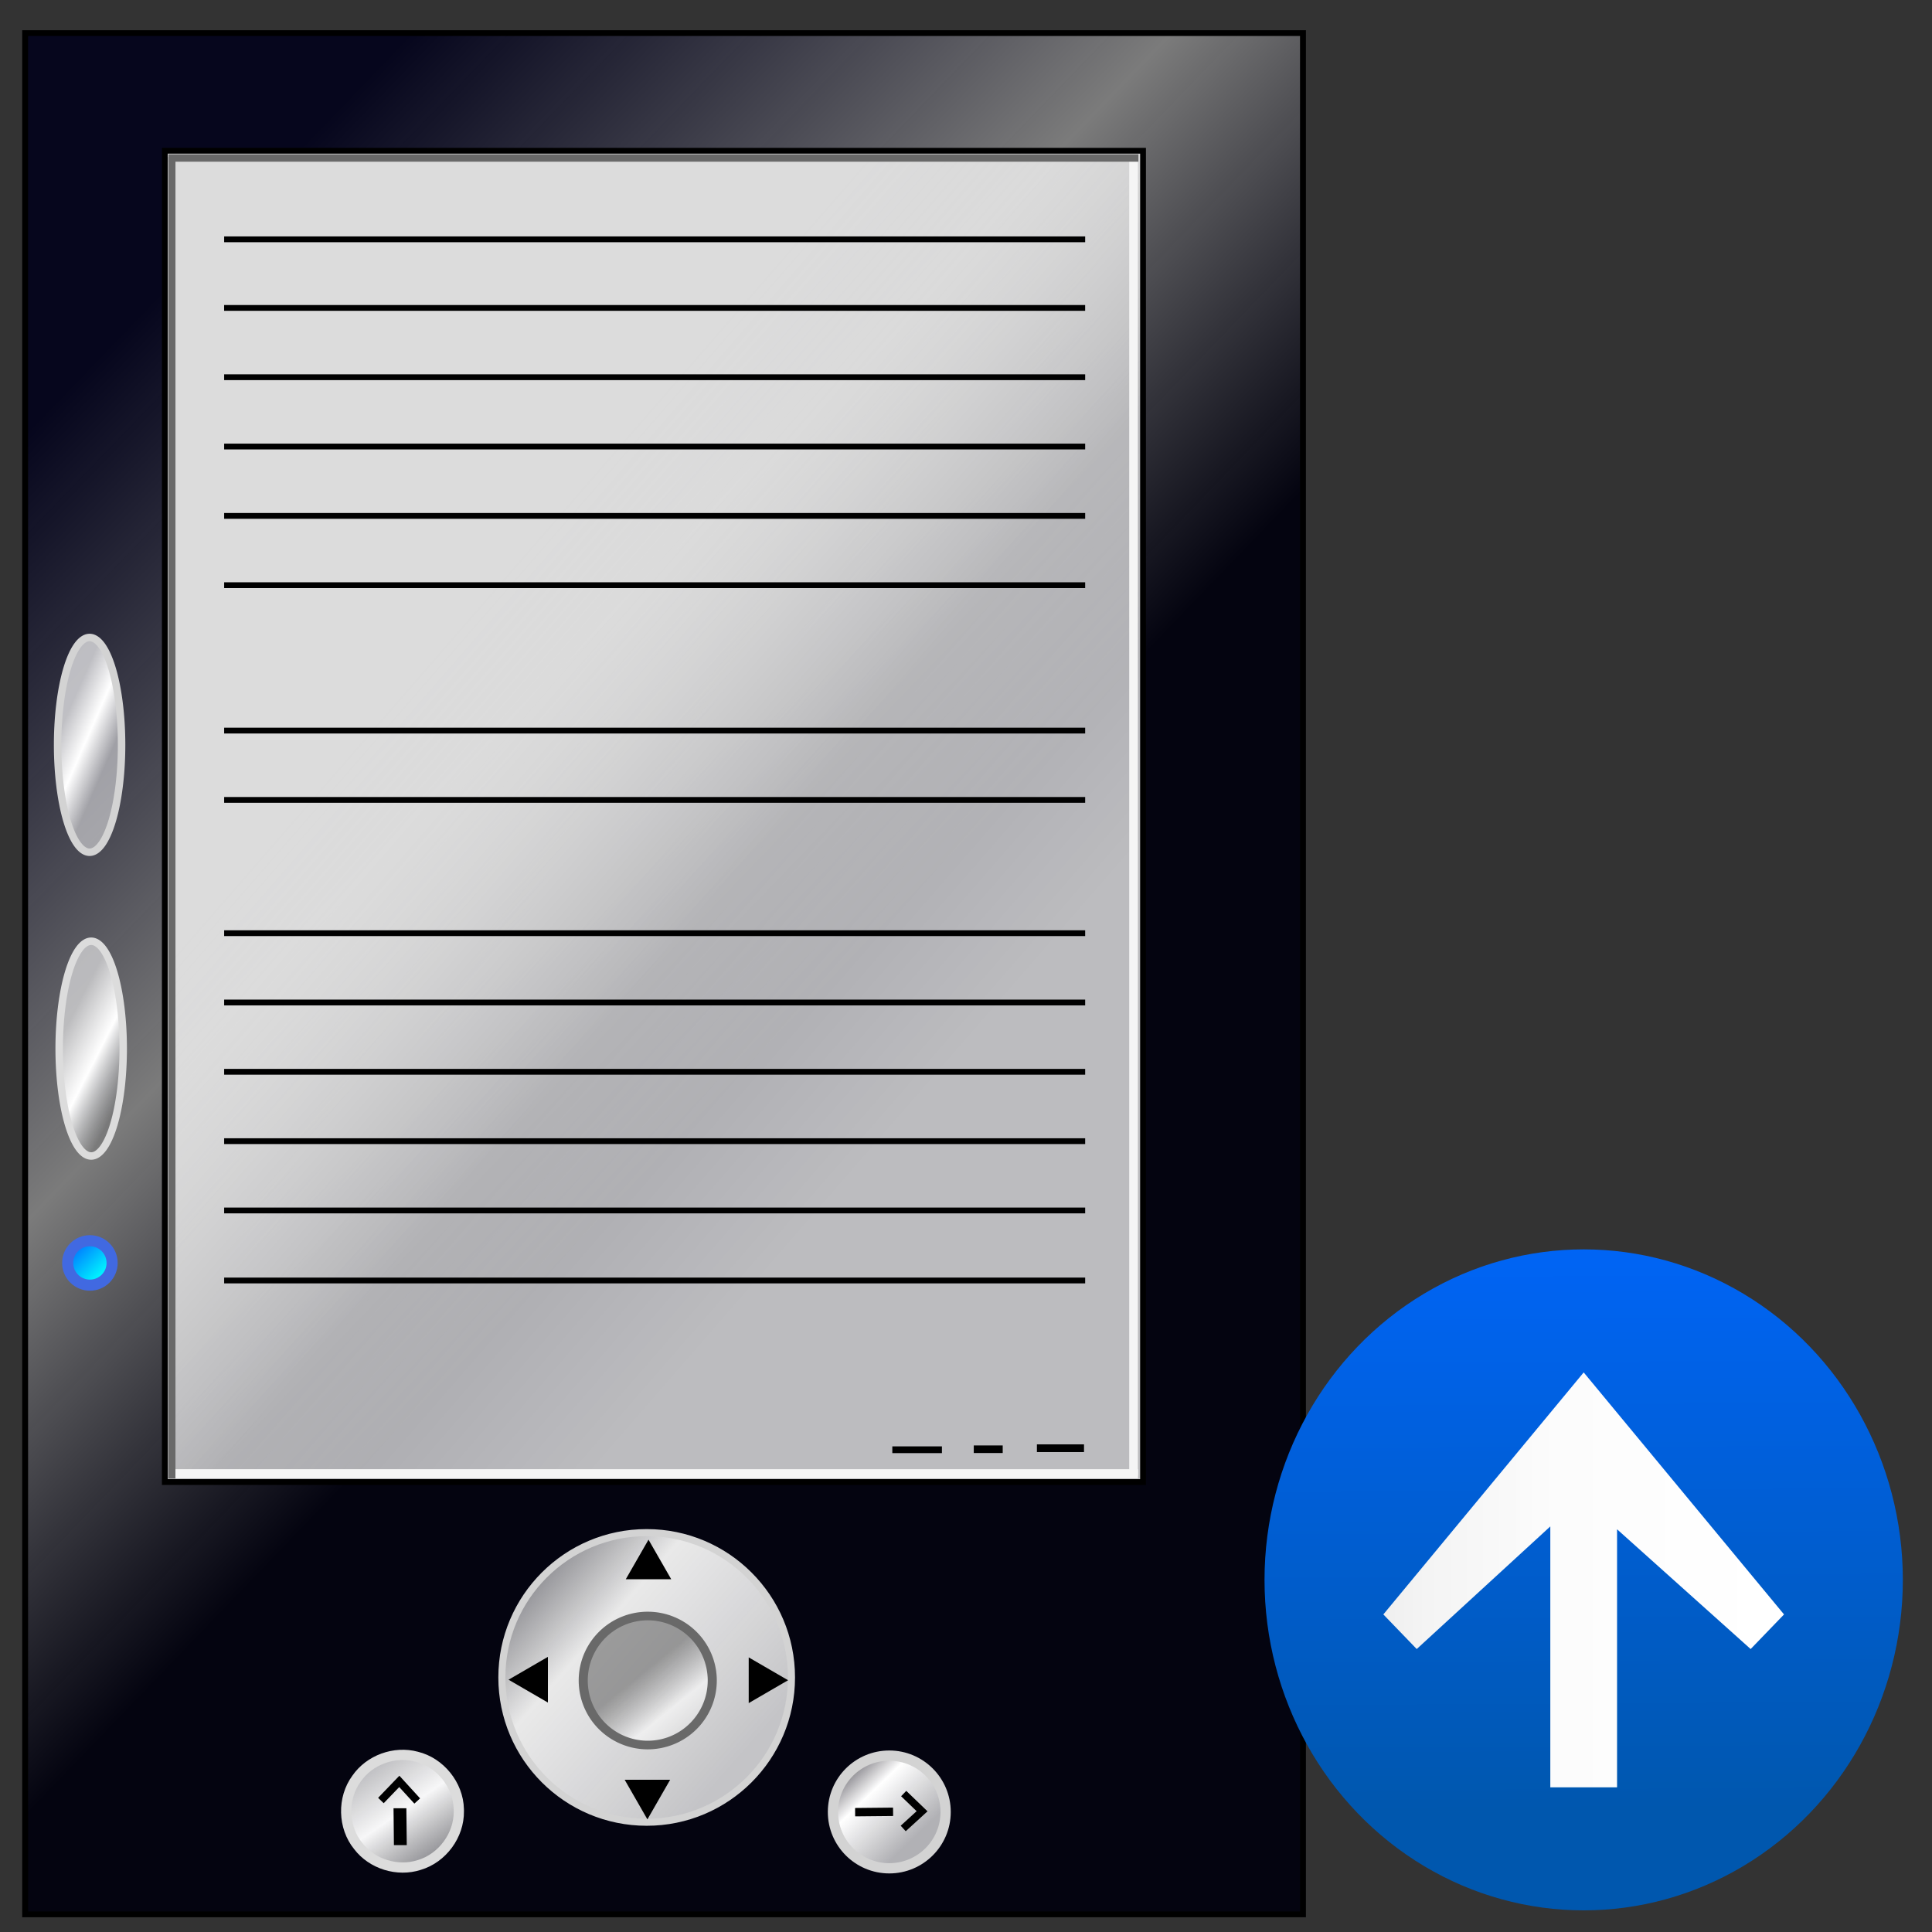 <?xml version="1.0" encoding="UTF-8" standalone="no"?>
<!-- Created with Inkscape (http://www.inkscape.org/) -->
<svg
   xmlns:dc="http://purl.org/dc/elements/1.1/"
   xmlns:cc="http://web.resource.org/cc/"
   xmlns:rdf="http://www.w3.org/1999/02/22-rdf-syntax-ns#"
   xmlns:svg="http://www.w3.org/2000/svg"
   xmlns="http://www.w3.org/2000/svg"
   xmlns:xlink="http://www.w3.org/1999/xlink"
   xmlns:sodipodi="http://sodipodi.sourceforge.net/DTD/sodipodi-0.dtd"
   xmlns:inkscape="http://www.inkscape.org/namespaces/inkscape"
   width="256"
   height="256"
   id="svg3128"
   sodipodi:version="0.32"
   inkscape:version="0.45.1"
   version="1.0"
   sodipodi:docname="sync.svg"
   inkscape:output_extension="org.inkscape.output.svg.inkscape"
   sodipodi:docbase="/home/kovid/work/calibre/src/calibre/gui2/images">
  <rect width="100%" height="100%" fill="#333333" stroke="none"/>
  <defs
     id="defs3130">
    <linearGradient
       id="linearGradient2406">
      <stop
         offset="0"
         style="stop-color:#ffffff;stop-opacity:0;"
         id="stop2408" />
      <stop
         offset="0.5"
         style="stop-color:#ffffff;stop-opacity:0.577;"
         id="stop2563" />
      <stop
         offset="1"
         style="stop-color:#4d4d4d;stop-opacity:0.495;"
         id="stop2410" />
    </linearGradient>
    <linearGradient
       inkscape:collect="always"
       xlink:href="#linearGradient2406"
       id="linearGradient3945"
       gradientUnits="userSpaceOnUse"
       x1="113.337"
       y1="295.329"
       x2="106.504"
       y2="287.326" />
    <linearGradient
       id="linearGradient2396">
      <stop
         offset="0"
         style="stop-color:#ffffff;stop-opacity:0.577;"
         id="stop2398" />
      <stop
         offset="0.5"
         style="stop-color:#ffffff;stop-opacity:1;"
         id="stop2589" />
      <stop
         offset="1"
         style="stop-color:#e0e2e5;stop-opacity:0;"
         id="stop2400" />
    </linearGradient>
    <linearGradient
       y2="122.654"
       y1="117.801"
       inkscape:collect="always"
       x2="15.786"
       gradientUnits="userSpaceOnUse"
       x1="6.226"
       xlink:href="#linearGradient2396"
       id="linearGradient2402" />
    <linearGradient
       id="linearGradient2388">
      <stop
         offset="0"
         style="stop-color:#ffffff;stop-opacity:0.691;"
         id="stop2390" />
      <stop
         offset="0.5"
         style="stop-color:#ffffff;stop-opacity:1;"
         id="stop2587" />
      <stop
         offset="1"
         style="stop-color:#ffffff;stop-opacity:0.505;"
         id="stop2392" />
    </linearGradient>
    <linearGradient
       y2="120.776"
       y1="117.801"
       inkscape:collect="always"
       x2="13.036"
       gradientUnits="userSpaceOnUse"
       x1="6.226"
       xlink:href="#linearGradient2388"
       id="linearGradient2394" />
    <linearGradient
       id="linearGradient2565"
       inkscape:collect="always">
      <stop
         offset="0"
         style="stop-color:#d3d3d3;stop-opacity:1;"
         id="stop2567" />
      <stop
         offset="1"
         style="stop-color:#d3d3d3;stop-opacity:0;"
         id="stop2569" />
    </linearGradient>
    <linearGradient
       inkscape:collect="always"
       xlink:href="#linearGradient2565"
       id="linearGradient3959"
       gradientUnits="userSpaceOnUse"
       x1="129.375"
       y1="302.359"
       x2="136.75"
       y2="302.359" />
    <linearGradient
       id="linearGradient2543">
      <stop
         offset="0"
         style="stop-color:#007eff;stop-opacity:1;"
         id="stop2545" />
      <stop
         offset="1"
         style="stop-color:#00ffff;stop-opacity:1;"
         id="stop2547" />
    </linearGradient>
    <linearGradient
       y2="319.25"
       y1="316.75"
       inkscape:collect="always"
       x2="107.75"
       gradientUnits="userSpaceOnUse"
       x1="105.25"
       xlink:href="#linearGradient2543"
       id="linearGradient2549" />
    <linearGradient
       id="linearGradient2423">
      <stop
         offset="0"
         style="stop-color:#ffffff;stop-opacity:0.691;"
         id="stop2425" />
      <stop
         offset="0.5"
         style="stop-color:#ffffff;stop-opacity:1;"
         id="stop2583" />
      <stop
         offset="1"
         style="stop-color:#fffafa;stop-opacity:0"
         id="stop2427" />
    </linearGradient>
    <linearGradient
       inkscape:collect="always"
       xlink:href="#linearGradient2423"
       id="linearGradient3949"
       gradientUnits="userSpaceOnUse"
       x1="137.5"
       y1="308.349"
       x2="129.089"
       y2="299.609" />
    <linearGradient
       id="linearGradient2399">
      <stop
         offset="0"
         style="stop-color:#ffffff;stop-opacity:0.67;"
         id="stop2401" />
      <stop
         offset="0.5"
         style="stop-color:#ffffff;stop-opacity:0.969;"
         id="stop2581" />
      <stop
         offset="1"
         style="stop-color:#d3d3d3;stop-opacity:0.577;"
         id="stop2403" />
    </linearGradient>
    <linearGradient
       inkscape:collect="always"
       xlink:href="#linearGradient2399"
       id="linearGradient3947"
       gradientUnits="userSpaceOnUse"
       x1="73.605"
       y1="299.727"
       x2="80.75"
       y2="310.101" />
    <linearGradient
       id="linearGradient2486">
      <stop
         offset="0"
         style="stop-color:#ffffff;stop-opacity:0.763;"
         id="stop2488" />
      <stop
         offset="0.5"
         style="stop-color:#e9e9e9;stop-opacity:1;"
         id="stop2561" />
      <stop
         offset="1"
         style="stop-color:#d3d3d3;stop-opacity:0.175;"
         id="stop2490" />
    </linearGradient>
    <linearGradient
       inkscape:collect="always"
       xlink:href="#linearGradient2486"
       id="linearGradient3943"
       gradientUnits="userSpaceOnUse"
       gradientTransform="matrix(1.128,0,0,1.128,-6.546,-42.824)"
       x1="117.793"
       y1="300.966"
       x2="77.194"
       y2="265.224" />
    <linearGradient
       id="linearGradient2449"
       inkscape:collect="always">
      <stop
         offset="0"
         style="stop-color:#f0f8ff;stop-opacity:1;"
         id="stop2451" />
      <stop
         offset="1"
         style="stop-color:#f0f8ff;stop-opacity:0;"
         id="stop2453" />
    </linearGradient>
    <linearGradient
       inkscape:collect="always"
       xlink:href="#linearGradient2449"
       id="linearGradient3923"
       gradientUnits="userSpaceOnUse"
       gradientTransform="matrix(1,0,0,1,-54.614,5.935)"
       x1="34.5"
       y1="186"
       x2="184.25"
       y2="186" />
    <linearGradient
       id="linearGradient2424"
       inkscape:collect="always">
      <stop
         offset="0"
         style="stop-color:#666666;stop-opacity:1;"
         id="stop2426" />
      <stop
         offset="1"
         style="stop-color:#666666;stop-opacity:0;"
         id="stop2428" />
    </linearGradient>
    <linearGradient
       inkscape:collect="always"
       xlink:href="#linearGradient2424"
       id="linearGradient3928"
       gradientUnits="userSpaceOnUse"
       gradientTransform="matrix(1,0,0,1,-54.614,5.527406e-3)"
       x1="34.5"
       y1="156"
       x2="184.25"
       y2="156" />
    <linearGradient
       id="linearGradient2443">
      <stop
         offset="0"
         style="stop-color:#dcdcdc;stop-opacity:1;"
         id="stop2445" />
      <stop
         offset="0.571"
         style="stop-color:#ffffff;stop-opacity:0.649;"
         id="stop2559" />
      <stop
         offset="1"
         style="stop-color:#ffffff;stop-opacity:0.732;"
         id="stop2447" />
    </linearGradient>
    <linearGradient
       inkscape:collect="always"
       xlink:href="#linearGradient2443"
       id="linearGradient3938"
       gradientUnits="userSpaceOnUse"
       gradientTransform="matrix(1,0,0,1,-54.614,5.527406e-3)"
       x1="60.937"
       y1="119.314"
       x2="146.571"
       y2="193.844" />
    <linearGradient
       id="linearGradient2375">
      <stop
         offset="0"
         style="stop-color:#00000d;stop-opacity:0.918;"
         id="stop2414" />
      <stop
         offset="0.429"
         style="stop-color:#7b7b7b;stop-opacity:1;"
         id="stop2541" />
      <stop
         offset="1"
         style="stop-color:#00001a;stop-opacity:0.876;"
         id="stop2516" />
    </linearGradient>
    <linearGradient
       inkscape:collect="always"
       xlink:href="#linearGradient2375"
       id="linearGradient3647"
       gradientUnits="userSpaceOnUse"
       x1="119.426"
       y1="182.604"
       x2="0"
       y2="70.036" />
    <linearGradient
       gradientTransform="matrix(-3.93,0,0,3.93,2273.809,2297.625)"
       y2="-568.408"
       x2="567.271"
       y1="-568.408"
       x1="557.271"
       gradientUnits="userSpaceOnUse"
       id="polygon3477_1_">
      <stop
         id="stop7328"
         style="stop-color:#FFFFFF"
         offset="0" />
      <stop
         id="stop7330"
         style="stop-color:#FCFCFC"
         offset="0.541" />
      <stop
         id="stop7332"
         style="stop-color:#F4F4F4"
         offset="0.866" />
      <stop
         id="stop7334"
         style="stop-color:#EEEEEE"
         offset="1" />
    </linearGradient>
    <linearGradient
       y2="-568.408"
       x2="567.271"
       y1="-568.408"
       x1="557.271"
       gradientTransform="matrix(-3.93,0,0,3.93,2273.809,2297.625)"
       gradientUnits="userSpaceOnUse"
       id="linearGradient6677"
       xlink:href="#polygon3477_1_"
       inkscape:collect="always" />
    <linearGradient
       id="linearGradient5763">
      <stop
         id="stop5765"
         offset="0"
         style="stop-color:#0057ae;stop-opacity:1;" />
      <stop
         style="stop-color:#06f;stop-opacity:1;"
         offset="1"
         id="stop5767" />
    </linearGradient>
    <linearGradient
       y2="23.704"
       x2="67.042"
       y1="84.425"
       x1="67.356"
       gradientUnits="userSpaceOnUse"
       id="linearGradient6675"
       xlink:href="#linearGradient5763"
       inkscape:collect="always" />
    <linearGradient
       id="linearGradient9372">
      <stop
         style="stop-color:#000000;stop-opacity:1;"
         offset="0"
         id="stop9374" />
      <stop
         id="stop9380"
         offset="0.518"
         style="stop-color:#000000;stop-opacity:1;" />
      <stop
         style="stop-color:#000000;stop-opacity:0;"
         offset="1"
         id="stop9376" />
    </linearGradient>
    <linearGradient
       id="linearGradient3149">
      <stop
         id="stop3151"
         offset="0"
         style="stop-color:#8e8e8e;stop-opacity:1;" />
      <stop
         id="stop3153"
         offset="1"
         style="stop-color:#f8f8f8;stop-opacity:1;" />
    </linearGradient>
    <linearGradient
       id="linearGradient4151">
      <stop
         style="stop-color:#025aff;stop-opacity:1;"
         offset="0"
         id="stop4153" />
      <stop
         style="stop-color:#003db2;stop-opacity:1;"
         offset="1"
         id="stop4155" />
    </linearGradient>
    <linearGradient
       id="XMLID_60_"
       gradientUnits="userSpaceOnUse"
       x1="60.608"
       y1="127.999"
       x2="60.608"
       y2="18">
      <stop
         offset="0"
         style="stop-color:#FFFFFF"
         id="stop340" />
      <stop
         offset="0.047"
         style="stop-color:#000000;stop-opacity:1;"
         id="stop356" />
    </linearGradient>
    <linearGradient
       id="XMLID_59_"
       gradientUnits="userSpaceOnUse"
       x1="69.289"
       y1="79.057"
       x2="8.789"
       y2="43.057">
      <stop
         offset="0"
         style="stop-color:#FFFFFF"
         id="stop331" />
      <stop
         offset="1"
         style="stop-color:#c2f8ff;stop-opacity:0.544;"
         id="stop333" />
    </linearGradient>
    <linearGradient
       id="XMLID_58_"
       gradientUnits="userSpaceOnUse"
       x1="60.608"
       y1="114.147"
       x2="60.608"
       y2="125.803">
      <stop
         offset="0"
         style="stop-color:#738E9D"
         id="stop318" />
      <stop
         offset="0.089"
         style="stop-color:#FFFFFF"
         id="stop320" />
      <stop
         offset="0.5"
         style="stop-color:#ADBDC6"
         id="stop322" />
      <stop
         offset="0.55"
         style="stop-color:#728E9D"
         id="stop324" />
      <stop
         offset="1"
         style="stop-color:#000000"
         id="stop326" />
    </linearGradient>
    <radialGradient
       id="XMLID_57_"
       cx="110.608"
       cy="64.499"
       r="108.75"
       gradientUnits="userSpaceOnUse">
      <stop
         offset="0"
         style="stop-color:#A8DDE0"
         id="stop307" />
      <stop
         offset="1"
         style="stop-color:#0080FF"
         id="stop311" />
    </radialGradient>
    <linearGradient
       id="XMLID_56_"
       gradientUnits="userSpaceOnUse"
       x1="10.624"
       y1="65.083"
       x2="110.594"
       y2="80.917">
      <stop
         offset="0"
         style="stop-color:#FFFFFF"
         id="stop284" />
      <stop
         offset="0.039"
         style="stop-color:#CDCDCD"
         id="stop286" />
      <stop
         offset="0.079"
         style="stop-color:#A0A0A0"
         id="stop288" />
      <stop
         offset="0.122"
         style="stop-color:#7A7A7A"
         id="stop290" />
      <stop
         offset="0.165"
         style="stop-color:#5B5B5B"
         id="stop292" />
      <stop
         offset="0.21"
         style="stop-color:#434343"
         id="stop294" />
      <stop
         offset="0.258"
         style="stop-color:#313131"
         id="stop296" />
      <stop
         offset="0.31"
         style="stop-color:#272727"
         id="stop298" />
      <stop
         offset="0.373"
         style="stop-color:#242424"
         id="stop300" />
    </linearGradient>
    <linearGradient
       id="XMLID_54_"
       gradientUnits="userSpaceOnUse"
       x1="61.108"
       y1="184"
       x2="37.607"
       y2="184">
      <stop
         offset="0.231"
         style="stop-color:#ffffff;stop-opacity:0;"
         id="stop241" />
      <stop
         offset="0.911"
         style="stop-color:#FFFFFF"
         id="stop243" />
    </linearGradient>
    <radialGradient
       id="XMLID_53_"
       cx="100.858"
       cy="184"
       r="65.25"
       gradientUnits="userSpaceOnUse">
      <stop
         offset="0.231"
         style="stop-color:#000000"
         id="stop234" />
      <stop
         offset="0.911"
         style="stop-color:#000000;stop-opacity:0;"
         id="stop236" />
    </radialGradient>
    <radialGradient
       id="XMLID_52_"
       cx="63.218"
       cy="126.152"
       r="72"
       gradientTransform="matrix(0.53,-0.53,0.707,0.707,-78.158,112.551)"
       gradientUnits="userSpaceOnUse">
      <stop
         offset="0.231"
         style="stop-color:#000000"
         id="stop225" />
      <stop
         offset="0.911"
         style="stop-color:#888A85"
         id="stop227" />
      <stop
         offset="1"
         style="stop-color:#000000"
         id="stop229" />
    </radialGradient>
    <radialGradient
       id="XMLID_51_"
       cx="41.358"
       cy="156.75"
       r="73.009"
       gradientUnits="userSpaceOnUse">
      <stop
         offset="0"
         style="stop-color:#80B3FF"
         id="stop204" />
      <stop
         offset="0.479"
         style="stop-color:#0066FF"
         id="stop206" />
      <stop
         offset="1"
         style="stop-color:#BFD9FF"
         id="stop208" />
    </radialGradient>
    <radialGradient
       id="XMLID_50_"
       cx="60.608"
       cy="184"
       r="30"
       gradientUnits="userSpaceOnUse">
      <stop
         offset="0.746"
         style="stop-color:#63A2FF"
         id="stop197" />
      <stop
         offset="1"
         style="stop-color:#BFD9FF"
         id="stop199" />
    </radialGradient>
    <linearGradient
       id="XMLID_48_"
       gradientUnits="userSpaceOnUse"
       x1="32.151"
       y1="224.496"
       x2="89.065"
       y2="224.496">
      <stop
         offset="0"
         style="stop-color:#FFFFFF"
         id="stop179" />
      <stop
         offset="1"
         style="stop-color:#000000"
         id="stop181" />
    </linearGradient>
    <linearGradient
       id="XMLID_46_"
       gradientUnits="userSpaceOnUse"
       x1="86.029"
       y1="187.279"
       x2="92.802"
       y2="187.279">
      <stop
         offset="0.462"
         style="stop-color:#FFFFFF"
         id="stop161" />
      <stop
         offset="1"
         style="stop-color:#000000"
         id="stop163" />
    </linearGradient>
    <linearGradient
       id="XMLID_45_"
       gradientUnits="userSpaceOnUse"
       x1="86.029"
       y1="161.642"
       x2="102.05"
       y2="161.642">
      <stop
         offset="0.462"
         style="stop-color:#FFFFFF"
         id="stop152" />
      <stop
         offset="1"
         style="stop-color:#000000"
         id="stop154" />
    </linearGradient>
    <radialGradient
       id="XMLID_44_"
       cx="64.457"
       cy="182.982"
       r="50.328"
       gradientUnits="userSpaceOnUse">
      <stop
         offset="0.461"
         style="stop-color:#b2b2b2;stop-opacity:1;"
         id="stop137" />
      <stop
         offset="1"
         style="stop-color:#555555"
         id="stop139" />
    </radialGradient>
    <radialGradient
       id="XMLID_43_"
       cx="62.644"
       cy="181.2"
       r="50.779"
       gradientUnits="userSpaceOnUse">
      <stop
         offset="0.462"
         style="stop-color:#555555"
         id="stop124" />
      <stop
         offset="0.74"
         style="stop-color:#555555"
         id="stop126" />
      <stop
         offset="1"
         style="stop-color:#000000"
         id="stop128" />
    </radialGradient>
    <radialGradient
       id="XMLID_42_"
       cx="62.644"
       cy="184.701"
       r="50.322"
       gradientUnits="userSpaceOnUse">
      <stop
         offset="0.462"
         style="stop-color:#555555"
         id="stop111" />
      <stop
         offset="0.74"
         style="stop-color:#555555"
         id="stop113" />
      <stop
         offset="1"
         style="stop-color:#000000"
         id="stop115" />
    </radialGradient>
    <radialGradient
       id="XMLID_41_"
       cx="60.956"
       cy="182.982"
       r="50.672"
       gradientUnits="userSpaceOnUse">
      <stop
         offset="0.462"
         style="stop-color:#555555"
         id="stop98" />
      <stop
         offset="0.74"
         style="stop-color:#555555"
         id="stop100" />
      <stop
         offset="1"
         style="stop-color:#000000"
         id="stop102" />
    </radialGradient>
    <linearGradient
       id="XMLID_39_"
       gradientUnits="userSpaceOnUse"
       x1="2.896"
       y1="3.433"
       x2="118.321"
       y2="3.433">
      <stop
         offset="0"
         style="stop-color:#4A4D4C"
         id="stop79" />
      <stop
         offset="1"
         style="stop-color:#888888"
         id="stop81" />
    </linearGradient>
    <linearGradient
       id="XMLID_38_"
       gradientUnits="userSpaceOnUse"
       x1="8.608"
       y1="121.828"
       x2="57.958"
       y2="121.828">
      <stop
         offset="0"
         style="stop-color:#4A4D4C"
         id="stop72" />
      <stop
         offset="1"
         style="stop-color:#bbbbbb;stop-opacity:0;"
         id="stop74" />
    </linearGradient>
    <linearGradient
       id="XMLID_36_"
       gradientUnits="userSpaceOnUse"
       x1="61.468"
       y1="235.595"
       x2="119.156"
       y2="235.595">
      <stop
         offset="0"
         style="stop-color:#242424"
         id="stop56" />
      <stop
         offset="0.805"
         style="stop-color:#FFFFFF"
         id="stop58" />
      <stop
         offset="1"
         style="stop-color:#242424"
         id="stop60" />
    </linearGradient>
    <linearGradient
       id="XMLID_35_"
       gradientUnits="userSpaceOnUse"
       x1="1.975"
       y1="230.05"
       x2="22.523"
       y2="230.05">
      <stop
         offset="0"
         style="stop-color:#242424"
         id="stop47" />
      <stop
         offset="0.805"
         style="stop-color:#FFFFFF"
         id="stop49" />
      <stop
         offset="1"
         style="stop-color:#242424"
         id="stop51" />
    </linearGradient>
    <linearGradient
       id="XMLID_34_"
       gradientUnits="userSpaceOnUse"
       x1="110.049"
       y1="234.34"
       x2="110.049"
       y2="19.01">
      <stop
         offset="0"
         style="stop-color:#ffffff;stop-opacity:0;"
         id="stop36" />
      <stop
         offset="0.16"
         style="stop-color:#FFFFFF"
         id="stop38" />
      <stop
         offset="1"
         style="stop-color:#ffffff;stop-opacity:0;"
         id="stop40" />
    </linearGradient>
    <radialGradient
       gradientUnits="userSpaceOnUse"
       r="89.076"
       cy="122.057"
       cx="60.608"
       id="XMLID_32_"
       gradientTransform="translate(88.725,-36.039)">
      <stop
         id="stop19"
         style="stop-color:#555555"
         offset="0" />
      <stop
         id="stop21"
         style="stop-color:#323232"
         offset="0.84" />
      <stop
         id="stop23"
         style="stop-color:#242424"
         offset="1" />
    </radialGradient>
    <radialGradient
       gradientUnits="userSpaceOnUse"
       r="96.326"
       cy="121.999"
       cx="60.608"
       id="XMLID_31_"
       gradientTransform="translate(88.725,-36.039)">
      <stop
         id="stop8"
         style="stop-color:#555555"
         offset="0" />
      <stop
         id="stop10"
         style="stop-color:#000000"
         offset="1" />
    </radialGradient>
    <clipPath
       clipPathUnits="userSpaceOnUse"
       id="clipPath4099">
      <circle
         sodipodi:ry="24"
         sodipodi:rx="24"
         sodipodi:cy="184"
         sodipodi:cx="60.608002"
         style="fill:#e20071"
         id="circle4101"
         r="24"
         cy="184"
         cx="60.608"
         transform="matrix(0.979,0,0,0.979,1.763,3.315)" />
    </clipPath>
    <filter
       inkscape:collect="always"
       id="filter4115">
      <feGaussianBlur
         inkscape:collect="always"
         stdDeviation="0.465"
         id="feGaussianBlur4117" />
    </filter>
    <clipPath
       clipPathUnits="userSpaceOnUse"
       id="clipPath4540">
      <path
         d="M 60.608,164 C 44.04,164 30.608,177.432 30.608,194 C 30.608,210.568 44.04,224 60.608,224 C 77.176,224 90.608,210.568 90.608,194 C 90.608,177.432 77.177,164 60.608,164 z M 60.608,218 C 47.353,218 36.608,207.255 36.608,194 C 36.608,180.745 47.353,170 60.608,170 C 73.863,170 84.608,180.745 84.608,194 C 84.608,207.255 73.863,218 60.608,218 z"
         id="path4542"
         style="fill:#e20071;fill-opacity:1;stroke:none;stroke-width:3;stroke-miterlimit:4;stroke-dasharray:none;stroke-opacity:1" />
    </clipPath>
    <filter
       inkscape:collect="always"
       id="filter4548">
      <feGaussianBlur
         inkscape:collect="always"
         stdDeviation="0.6"
         id="feGaussianBlur4550" />
    </filter>
    <filter
       inkscape:collect="always"
       id="filter5073">
      <feGaussianBlur
         inkscape:collect="always"
         stdDeviation="0.406"
         id="feGaussianBlur5075" />
    </filter>
    <radialGradient
       inkscape:collect="always"
       xlink:href="#XMLID_31_"
       id="radialGradient4695"
       gradientUnits="userSpaceOnUse"
       gradientTransform="matrix(1.056,0,0,0.984,42.333,5)"
       cx="60.608"
       cy="121.999"
       r="96.326" />
    <radialGradient
       inkscape:collect="always"
       xlink:href="#XMLID_32_"
       id="radialGradient4697"
       gradientUnits="userSpaceOnUse"
       gradientTransform="translate(88.725,4)"
       cx="60.608"
       cy="169.706"
       r="89.076"
       fx="60.608"
       fy="169.706" />
    <linearGradient
       inkscape:collect="always"
       xlink:href="#XMLID_35_"
       id="linearGradient4705"
       gradientUnits="userSpaceOnUse"
       x1="1.975"
       y1="230.05"
       x2="22.523"
       y2="230.05" />
    <linearGradient
       inkscape:collect="always"
       xlink:href="#XMLID_38_"
       id="linearGradient4711"
       gradientUnits="userSpaceOnUse"
       x1="8.608"
       y1="121.828"
       x2="57.958"
       y2="121.828" />
    <radialGradient
       inkscape:collect="always"
       xlink:href="#XMLID_41_"
       id="radialGradient4713"
       gradientUnits="userSpaceOnUse"
       cx="60.956"
       cy="182.982"
       r="50.672" />
    <radialGradient
       inkscape:collect="always"
       xlink:href="#XMLID_42_"
       id="radialGradient4715"
       gradientUnits="userSpaceOnUse"
       cx="62.644"
       cy="184.701"
       r="50.322" />
    <radialGradient
       inkscape:collect="always"
       xlink:href="#XMLID_43_"
       id="radialGradient4717"
       gradientUnits="userSpaceOnUse"
       cx="62.644"
       cy="181.2"
       r="50.779" />
    <radialGradient
       inkscape:collect="always"
       xlink:href="#XMLID_44_"
       id="radialGradient4719"
       gradientUnits="userSpaceOnUse"
       cx="64.457"
       cy="182.982"
       r="50.328" />
    <linearGradient
       inkscape:collect="always"
       xlink:href="#XMLID_45_"
       id="linearGradient4721"
       gradientUnits="userSpaceOnUse"
       x1="86.029"
       y1="161.642"
       x2="102.05"
       y2="161.642" />
    <linearGradient
       inkscape:collect="always"
       xlink:href="#XMLID_46_"
       id="linearGradient4723"
       gradientUnits="userSpaceOnUse"
       x1="86.029"
       y1="187.279"
       x2="92.802"
       y2="187.279" />
    <linearGradient
       inkscape:collect="always"
       xlink:href="#XMLID_54_"
       id="linearGradient4725"
       gradientUnits="userSpaceOnUse"
       x1="68.844"
       y1="142.517"
       x2="42.254"
       y2="148.415" />
    <linearGradient
       inkscape:collect="always"
       xlink:href="#XMLID_48_"
       id="linearGradient4727"
       gradientUnits="userSpaceOnUse"
       x1="32.151"
       y1="224.496"
       x2="89.065"
       y2="224.496" />
    <linearGradient
       inkscape:collect="always"
       xlink:href="#XMLID_54_"
       id="linearGradient4729"
       gradientUnits="userSpaceOnUse"
       x1="19.071"
       y1="200.27"
       x2="35.783"
       y2="196.537" />
    <radialGradient
       inkscape:collect="always"
       xlink:href="#XMLID_50_"
       id="radialGradient4731"
       gradientUnits="userSpaceOnUse"
       cx="60.608"
       cy="184"
       r="30" />
    <radialGradient
       inkscape:collect="always"
       xlink:href="#XMLID_51_"
       id="radialGradient4733"
       gradientUnits="userSpaceOnUse"
       cx="41.358"
       cy="156.75"
       r="73.009" />
    <linearGradient
       inkscape:collect="always"
       xlink:href="#linearGradient4151"
       id="linearGradient4735"
       gradientUnits="userSpaceOnUse"
       x1="29.108"
       y1="194"
       x2="92.108"
       y2="194" />
    <radialGradient
       inkscape:collect="always"
       xlink:href="#XMLID_52_"
       id="radialGradient4737"
       gradientUnits="userSpaceOnUse"
       gradientTransform="matrix(0.53,-0.53,0.707,0.707,-78.158,112.551)"
       cx="63.218"
       cy="126.152"
       r="72" />
    <radialGradient
       inkscape:collect="always"
       xlink:href="#XMLID_53_"
       id="radialGradient4739"
       gradientUnits="userSpaceOnUse"
       cx="100.858"
       cy="184"
       r="65.25" />
    <linearGradient
       inkscape:collect="always"
       xlink:href="#XMLID_54_"
       id="linearGradient4741"
       gradientUnits="userSpaceOnUse"
       x1="61.108"
       y1="184"
       x2="37.607"
       y2="184" />
    <linearGradient
       inkscape:collect="always"
       xlink:href="#XMLID_54_"
       id="linearGradient4743"
       gradientUnits="userSpaceOnUse"
       x1="64.401"
       y1="149.022"
       x2="20.901"
       y2="158.58" />
    <linearGradient
       inkscape:collect="always"
       xlink:href="#linearGradient3149"
       id="linearGradient9312"
       gradientUnits="userSpaceOnUse"
       gradientTransform="translate(186.572,-194.359)"
       x1="74"
       y1="77"
       x2="74.5"
       y2="40.5" />
    <linearGradient
       inkscape:collect="always"
       xlink:href="#linearGradient3149"
       id="linearGradient9314"
       gradientUnits="userSpaceOnUse"
       gradientTransform="translate(186.572,-194.359)"
       x1="74"
       y1="77"
       x2="74.5"
       y2="40.5" />
    <linearGradient
       inkscape:collect="always"
       xlink:href="#linearGradient3149"
       id="linearGradient9316"
       gradientUnits="userSpaceOnUse"
       gradientTransform="translate(186.572,-194.359)"
       x1="74"
       y1="77"
       x2="74.5"
       y2="40.5" />
    <linearGradient
       inkscape:collect="always"
       xlink:href="#linearGradient3149"
       id="linearGradient9318"
       gradientUnits="userSpaceOnUse"
       gradientTransform="translate(186.572,-194.359)"
       x1="74"
       y1="77"
       x2="74.5"
       y2="40.5" />
    <linearGradient
       inkscape:collect="always"
       xlink:href="#linearGradient3149"
       id="linearGradient9320"
       gradientUnits="userSpaceOnUse"
       gradientTransform="translate(186.572,-194.359)"
       x1="74"
       y1="77"
       x2="74.5"
       y2="40.5" />
    <linearGradient
       inkscape:collect="always"
       xlink:href="#linearGradient3149"
       id="linearGradient9322"
       gradientUnits="userSpaceOnUse"
       gradientTransform="translate(186.572,-194.359)"
       x1="74"
       y1="77"
       x2="74.5"
       y2="40.5" />
    <linearGradient
       inkscape:collect="always"
       xlink:href="#XMLID_56_"
       id="linearGradient9333"
       gradientUnits="userSpaceOnUse"
       gradientTransform="translate(88.725,4)"
       x1="10.624"
       y1="65.083"
       x2="110.594"
       y2="80.917" />
    <radialGradient
       inkscape:collect="always"
       xlink:href="#XMLID_57_"
       id="radialGradient9335"
       gradientUnits="userSpaceOnUse"
       gradientTransform="translate(88.725,4)"
       cx="110.608"
       cy="64.499"
       r="108.75" />
    <linearGradient
       inkscape:collect="always"
       xlink:href="#XMLID_58_"
       id="linearGradient9337"
       gradientUnits="userSpaceOnUse"
       gradientTransform="translate(88.725,4)"
       x1="60.608"
       y1="114.147"
       x2="60.608"
       y2="125.803" />
    <linearGradient
       inkscape:collect="always"
       xlink:href="#XMLID_59_"
       id="linearGradient9339"
       gradientUnits="userSpaceOnUse"
       gradientTransform="translate(88.725,4)"
       x1="69.289"
       y1="79.057"
       x2="8.789"
       y2="43.057" />
    <linearGradient
       inkscape:collect="always"
       xlink:href="#XMLID_60_"
       id="linearGradient9341"
       gradientUnits="userSpaceOnUse"
       gradientTransform="translate(88.725,4)"
       x1="60.608"
       y1="127.999"
       x2="60.608"
       y2="18" />
    <linearGradient
       inkscape:collect="always"
       xlink:href="#XMLID_54_"
       id="linearGradient2525"
       gradientUnits="userSpaceOnUse"
       x1="63.698"
       y1="12.032"
       x2="64.753"
       y2="-0.025"
       gradientTransform="matrix(1,0,0,0.984,45.725,5)" />
    <linearGradient
       inkscape:collect="always"
       xlink:href="#XMLID_34_"
       id="linearGradient2539"
       gradientUnits="userSpaceOnUse"
       x1="110.049"
       y1="234.34"
       x2="110.049"
       y2="19.01"
       gradientTransform="matrix(1,0,0,0.984,45.725,5)" />
    <linearGradient
       inkscape:collect="always"
       xlink:href="#XMLID_54_"
       id="linearGradient2542"
       gradientUnits="userSpaceOnUse"
       x1="11.624"
       y1="31.842"
       x2="-0.522"
       y2="2.034"
       gradientTransform="matrix(1,0,0,0.984,45.725,5)" />
    <linearGradient
       inkscape:collect="always"
       xlink:href="#XMLID_39_"
       id="linearGradient2545"
       gradientUnits="userSpaceOnUse"
       x1="2.896"
       y1="3.433"
       x2="118.321"
       y2="3.433"
       gradientTransform="matrix(1,0,0,0.984,45.725,5)" />
  </defs>
  <sodipodi:namedview
     id="base"
     pagecolor="#ffffff"
     bordercolor="#666666"
     borderopacity="1.0"
     inkscape:pageopacity="0.0"
     inkscape:pageshadow="2"
     inkscape:zoom="1"
     inkscape:cx="119"
     inkscape:cy="231.35"
     inkscape:document-units="px"
     inkscape:current-layer="layer1"
     height="128px"
     width="128px"
     inkscape:window-width="1024"
     inkscape:window-height="697"
     inkscape:window-x="0"
     inkscape:window-y="31" />
  <g
     inkscape:groupmode="layer"
     id="layer10"
     inkscape:label="dev">
    <g
       id="g2305"
       transform="matrix(0.767,0,0,0.767,44.747,4)">
      <g
         transform="matrix(1,0,0,1,-54.614,5.527406e-3)"
         id="g3599" />
      <g
         transform="matrix(1.022,0,0,1,-54.506,5.527406e-3)"
         id="layer2">
        <rect
           style="fill:url(#linearGradient3647);fill-opacity:1;stroke:#000000;stroke-width:0.996"
           y="0.498"
           x="0.498"
           height="325.004"
           width="216.004"
           id="rect2240" />
      </g>
      <rect
         style="fill:url(#linearGradient3938);fill-opacity:1;stroke:#000000;stroke-width:1"
         y="20.828"
         x="-29.865"
         height="229.992"
         width="168.994"
         id="rect2237" />
      <path
         style="fill:none;fill-rule:evenodd;stroke:#000000;stroke-width:1px;stroke-linecap:butt;stroke-linejoin:miter;stroke-opacity:1"
         id="path2642"
         d="M -19.619,47.98 L 129.126,47.98" />
      <path
         style="fill:none;fill-rule:evenodd;stroke:#000000;stroke-width:1px;stroke-linecap:butt;stroke-linejoin:miter;stroke-opacity:1"
         id="path2644"
         d="M -19.615,59.953 L 129.13,59.953" />
      <path
         style="fill:none;fill-rule:evenodd;stroke:#000000;stroke-width:1px;stroke-linecap:butt;stroke-linejoin:miter;stroke-opacity:1"
         id="path2648"
         d="M -19.615,71.926 L 129.13,71.926" />
      <path
         style="fill:none;fill-rule:evenodd;stroke:#000000;stroke-width:1px;stroke-linecap:butt;stroke-linejoin:miter;stroke-opacity:1"
         id="path2652"
         d="M -19.615,83.908 L 129.13,83.908" />
      <path
         style="fill:none;fill-rule:evenodd;stroke:#000000;stroke-width:1px;stroke-linecap:butt;stroke-linejoin:miter;stroke-opacity:1"
         id="path2656"
         d="M -19.615,95.881 L 129.13,95.881" />
      <path
         style="fill:none;fill-rule:evenodd;stroke:#000000;stroke-width:1px;stroke-linecap:butt;stroke-linejoin:miter;stroke-opacity:1"
         id="path2666"
         d="M -19.615,121.001 L 129.13,121.001" />
      <path
         style="fill:none;fill-rule:evenodd;stroke:#000000;stroke-width:1px;stroke-linecap:butt;stroke-linejoin:miter;stroke-opacity:1"
         id="path2670"
         d="M -19.615,132.975 L 129.13,132.975" />
      <path
         style="fill:url(#linearGradient3928);fill-rule:evenodd;stroke:#000000;stroke-width:1px;stroke-linecap:butt;stroke-linejoin:miter;stroke-opacity:1"
         id="path2676"
         d="M -19.615,156 L 129.13,156" />
      <path
         style="fill:none;fill-rule:evenodd;stroke:#000000;stroke-width:1px;stroke-linecap:butt;stroke-linejoin:miter;stroke-opacity:1"
         id="path2680"
         d="M -19.615,167.974 L 129.13,167.974" />
      <path
         style="fill:none;fill-rule:evenodd;stroke:#000000;stroke-width:1px;stroke-linecap:butt;stroke-linejoin:miter;stroke-opacity:1"
         id="path2684"
         d="M -19.615,179.946 L 129.13,179.946" />
      <path
         style="fill:url(#linearGradient3923);fill-rule:evenodd;stroke:#000000;stroke-width:1px;stroke-linecap:butt;stroke-linejoin:miter;stroke-opacity:1"
         id="path2688"
         d="M -19.615,191.929 L 129.13,191.929" />
      <path
         style="fill:none;fill-rule:evenodd;stroke:#000000;stroke-width:1px;stroke-linecap:butt;stroke-linejoin:miter;stroke-opacity:1"
         id="path2692"
         d="M -19.615,203.902 L 129.13,203.902" />
      <path
         style="fill:none;fill-rule:evenodd;stroke:#000000;stroke-width:1px;stroke-linecap:butt;stroke-linejoin:miter;stroke-opacity:1"
         id="path2704"
         d="M -19.615,215.998 L 129.13,215.998" />
      <path
         style="fill:none;fill-rule:evenodd;stroke:#000000;stroke-width:1px;stroke-linecap:butt;stroke-linejoin:miter;stroke-opacity:1"
         id="path2306"
         d="M -19.615,36.129 L 129.13,36.129" />
      <g
         transform="matrix(1.082,0,0,1.082,-65.842,-23.595)"
         style="stroke:#d3d3d3"
         id="layer3">
        <path
           style="fill:url(#linearGradient3943);stroke:#d3d3d3;stroke-width:1.128"
           d="M 133.306,284.815 C 133.306,297.584 122.955,307.935 110.186,307.935 C 97.416,307.935 87.065,297.584 87.065,284.815 C 87.065,272.045 97.416,261.694 110.186,261.694 C 122.955,261.694 133.306,272.045 133.306,284.815 z "
           id="path2261" />
      </g>
      <g
         transform="matrix(1.93,0,0,1.93,-144.651,-276.14)"
         style="stroke:#dcdcdc"
         id="layer4">
        <path
           style="fill:url(#linearGradient3947);fill-opacity:1;stroke:#dcdcdc;stroke-width:0.917"
           id="path2266"
           d="M 85.791,302.501 C 85.823,304.65 84.313,306.704 82.247,307.313 C 80.303,307.942 78.021,307.24 76.781,305.611 C 75.407,303.923 75.346,301.336 76.636,299.584 C 77.796,297.901 80.037,297.088 82.008,297.62 C 84.119,298.13 85.736,300.139 85.788,302.306 C 85.79,302.371 85.791,302.436 85.791,302.501 z " />
      </g>
      <g
         transform="matrix(1.93,0,0,1.93,-162.451,-276.206)"
         style="stroke:#d3d3d3"
         id="layer5">
        <path
           style="fill:url(#linearGradient3949);fill-opacity:1;stroke:#d3d3d3"
           d="M 143,303.5 C 143,306.538 140.538,309 137.5,309 C 134.462,309 132,306.538 132,303.5 C 132,300.462 134.462,298 137.5,298 C 140.538,298 143,300.462 143,303.5 z "
           transform="matrix(0.917,0,0,0.917,7.458,24.292)"
           id="path2272" />
      </g>
      <g
         transform="matrix(1.25,0,0,1.257,-80.714,-76.453)"
         id="layer6">
        <path
           style="fill:#000000;stroke:#000000"
           d="M 105.628,286.25 L 103.657,287.388 L 101.686,288.526 L 101.686,286.25 L 101.686,283.974 L 103.657,285.112 L 105.628,286.25 z "
           transform="translate(20.189,1.349)"
           id="path2289" />
        <path
           style="fill:#000000;stroke:#000000"
           d="M 105.628,286.25 L 103.657,287.388 L 101.686,288.526 L 101.686,286.25 L 101.686,283.974 L 103.657,285.112 L 105.628,286.25 z "
           transform="matrix(-1,0,0,-1,194.811,573.776)"
           id="path2305" />
        <path
           style="fill:#000000;stroke:#000000"
           d="M 105.628,286.25 L 103.657,287.388 L 101.686,288.526 L 101.686,286.25 L 101.686,283.974 L 103.657,285.112 L 105.628,286.25 z "
           transform="matrix(0,1,-1,0,393.625,200.093)"
           id="path2307" />
        <path
           style="fill:#000000;stroke:#000000"
           d="M 105.628,286.25 L 103.657,287.388 L 101.686,288.526 L 101.686,286.25 L 101.686,283.974 L 103.657,285.112 L 105.628,286.25 z "
           transform="matrix(0,-1,1,0,-178.724,374.907)"
           id="path2311" />
      </g>
      <g
         transform="matrix(1,0,0,1,-54.614,5.527406e-3)"
         id="layer8">
        <path
           style="fill:none;fill-rule:evenodd;stroke:#000000;stroke-width:1.161px;stroke-linecap:butt;stroke-linejoin:miter;stroke-opacity:1"
           id="path2708"
           d="M 150.429,245.235 C 153.286,245.235 156.143,245.235 159,245.235" />
        <path
           style="fill:none;fill-rule:evenodd;stroke:#000000;stroke-width:1.307px;stroke-linecap:butt;stroke-linejoin:miter;stroke-opacity:1"
           id="path2710"
           d="M 164.5,245.146 C 166.167,245.146 167.833,245.146 169.5,245.146" />
        <path
           style="fill:none;fill-rule:evenodd;stroke:#000000;stroke-width:1.331px;stroke-linecap:butt;stroke-linejoin:miter;stroke-opacity:1"
           id="path2714"
           d="M 175.408,244.97 L 183.544,244.97" />
      </g>
      <g
         style="stroke:#4169e1"
         transform="matrix(1.919,0,0,1.919,-249.582,-394.876)"
         id="layer9">
        <path
           style="fill:url(#linearGradient2549);stroke:#4169e1"
           id="path2364"
           d="M 109.75,316.75 C 109.75,317.855 108.855,318.75 107.75,318.75 C 106.645,318.75 105.75,317.855 105.75,316.75 C 105.75,315.645 106.645,314.75 107.75,314.75 C 108.855,314.75 109.75,315.645 109.75,316.75 z " />
      </g>
      <g
         transform="matrix(1,0,0,1,-54.614,5.527406e-3)"
         id="layer12">
        <path
           style="fill:none;fill-rule:evenodd;stroke:#000000;stroke-width:1.449px;stroke-linecap:butt;stroke-linejoin:miter;stroke-opacity:1"
           id="path2472"
           d="M 144.003,307.846 L 150.562,307.782" />
        <path
           style="fill:none;fill-rule:evenodd;stroke:#000000;stroke-width:1.287px;stroke-linecap:butt;stroke-linejoin:miter;stroke-opacity:1"
           id="path2476"
           d="M 152.393,304.63 L 155.569,307.686 L 152.312,310.661" />
        <path
           style="fill:none;fill-rule:evenodd;stroke:#000000;stroke-width:1.339px;stroke-linecap:butt;stroke-linejoin:miter;stroke-opacity:1"
           id="path2585"
           d="M 62.077,305.833 L 65.257,302.528 L 68.353,305.917" />
      </g>
      <g
         transform="matrix(0,-1,2.219,0,-660.148,443.422)"
         id="g2376">
        <path
           style="fill:url(#linearGradient3959);fill-rule:evenodd;stroke:#000000;stroke-width:1px;stroke-linecap:butt;stroke-linejoin:miter;stroke-opacity:1"
           id="path2378"
           d="M 129.875,302.375 L 136.25,302.344" />
      </g>
      <path
         style="fill:url(#linearGradient2394);fill-rule:evenodd;stroke:#d3d3d3;stroke-width:1px;stroke-linecap:butt;stroke-linejoin:miter;stroke-opacity:1"
         sodipodi:cx="11.006107"
         sodipodi:cy="117.80113"
         sodipodi:type="arc"
         transform="matrix(1.291,0,0,1.291,-57.07,-28.614)"
         d="M 15.286 117.801 A 4.28 14.369 0 1 1  6.726,117.801 A 4.28 14.369 0 1 1  15.286 117.801 z"
         sodipodi:rx="4.2801528"
         id="path2382"
         sodipodi:ry="14.369085" />
      <path
         style="fill:url(#linearGradient2402);fill-rule:evenodd;stroke:#dcdcdc;stroke-width:1px;stroke-linecap:butt;stroke-linejoin:miter;stroke-opacity:1"
         sodipodi:cx="11.006107"
         sodipodi:cy="117.80113"
         sodipodi:type="arc"
         transform="matrix(1.292,0,0,1.291,-56.806,23.861)"
         d="M 15.286 117.801 A 4.28 14.369 0 1 1  6.726,117.801 A 4.28 14.369 0 1 1  15.286 117.801 z"
         sodipodi:rx="4.2801528"
         id="path2384"
         sodipodi:ry="14.369085" />
      <path
         style="fill:url(#linearGradient3945);stroke:#696969"
         sodipodi:cx="108.15029"
         sodipodi:cy="287.32578"
         sodipodi:type="arc"
         transform="matrix(1.568,0,0,1.488,-116.016,-142.432)"
         d="M 115.258 287.326 A 7.108 7.49 0 1 1  101.042,287.326 A 7.108 7.49 0 1 1  115.258 287.326 z"
         sodipodi:rx="7.1081114"
         id="path2404"
         sodipodi:ry="7.4902678" />
      <path
         style="fill:none;fill-rule:evenodd;stroke:#696969;stroke-width:1.276px;stroke-linecap:butt;stroke-linejoin:miter;stroke-opacity:1"
         id="path2466"
         d="M -29.243,22.081 L 138.327,22.081" />
      <path
         style="fill:#a9a9a9;fill-rule:evenodd;stroke:#696969;stroke-width:1.235px;stroke-linecap:butt;stroke-linejoin:miter;stroke-opacity:1"
         id="path2468"
         d="M -28.645,21.915 L -28.645,250.203" />
      <path
         style="fill:#f5f5f5;fill-rule:evenodd;stroke:#f5f5f5;stroke-width:1.58px;stroke-linecap:butt;stroke-linejoin:miter;stroke-opacity:1"
         id="path2470"
         d="M -28.028,249.386 L 138.263,249.386" />
      <path
         style="fill:none;fill-rule:evenodd;stroke:#f5f5f5;stroke-width:1.492px;stroke-linecap:butt;stroke-linejoin:miter;stroke-opacity:1"
         id="path2473"
         d="M 137.489,22.765 L 137.489,249.631" />
    </g>
  </g>
  <g
     inkscape:label="Livello 1"
     inkscape:groupmode="layer"
     id="layer1">
    <g
       id="g4551"
       transform="translate(-13.333,9)">
      <g
         id="g6679"
         transform="matrix(1.351,0,0,1.399,-293.983,-491.982)">
        <circle
           inkscape:r_cy="true"
           inkscape:r_cx="true"
           style="fill:url(#linearGradient6675);fill-opacity:1"
           sodipodi:ry="31.302999"
           sodipodi:rx="31.302999"
           sodipodi:cy="62.605999"
           sodipodi:cx="65"
           id="circle6671"
           cy="62.606"
           cx="65"
           rx="8.001"
           ry="8.001"
           r="31.303"
           transform="translate(317.799,432.264)" />
        <polygon
           transform="matrix(1,0,0,-1,317.664,558.708)"
           inkscape:r_cy="true"
           inkscape:r_cx="true"
           style="fill:url(#linearGradient6677)"
           id="polygon6673"
           points="48.76,57.287 45.486,60.565 65.136,83.487 84.785,60.565 81.512,57.287 68.409,68.629 68.409,44.19 61.862,44.19 61.862,68.9 48.76,57.287 " />
      </g>
    </g>
  </g>
</svg>
